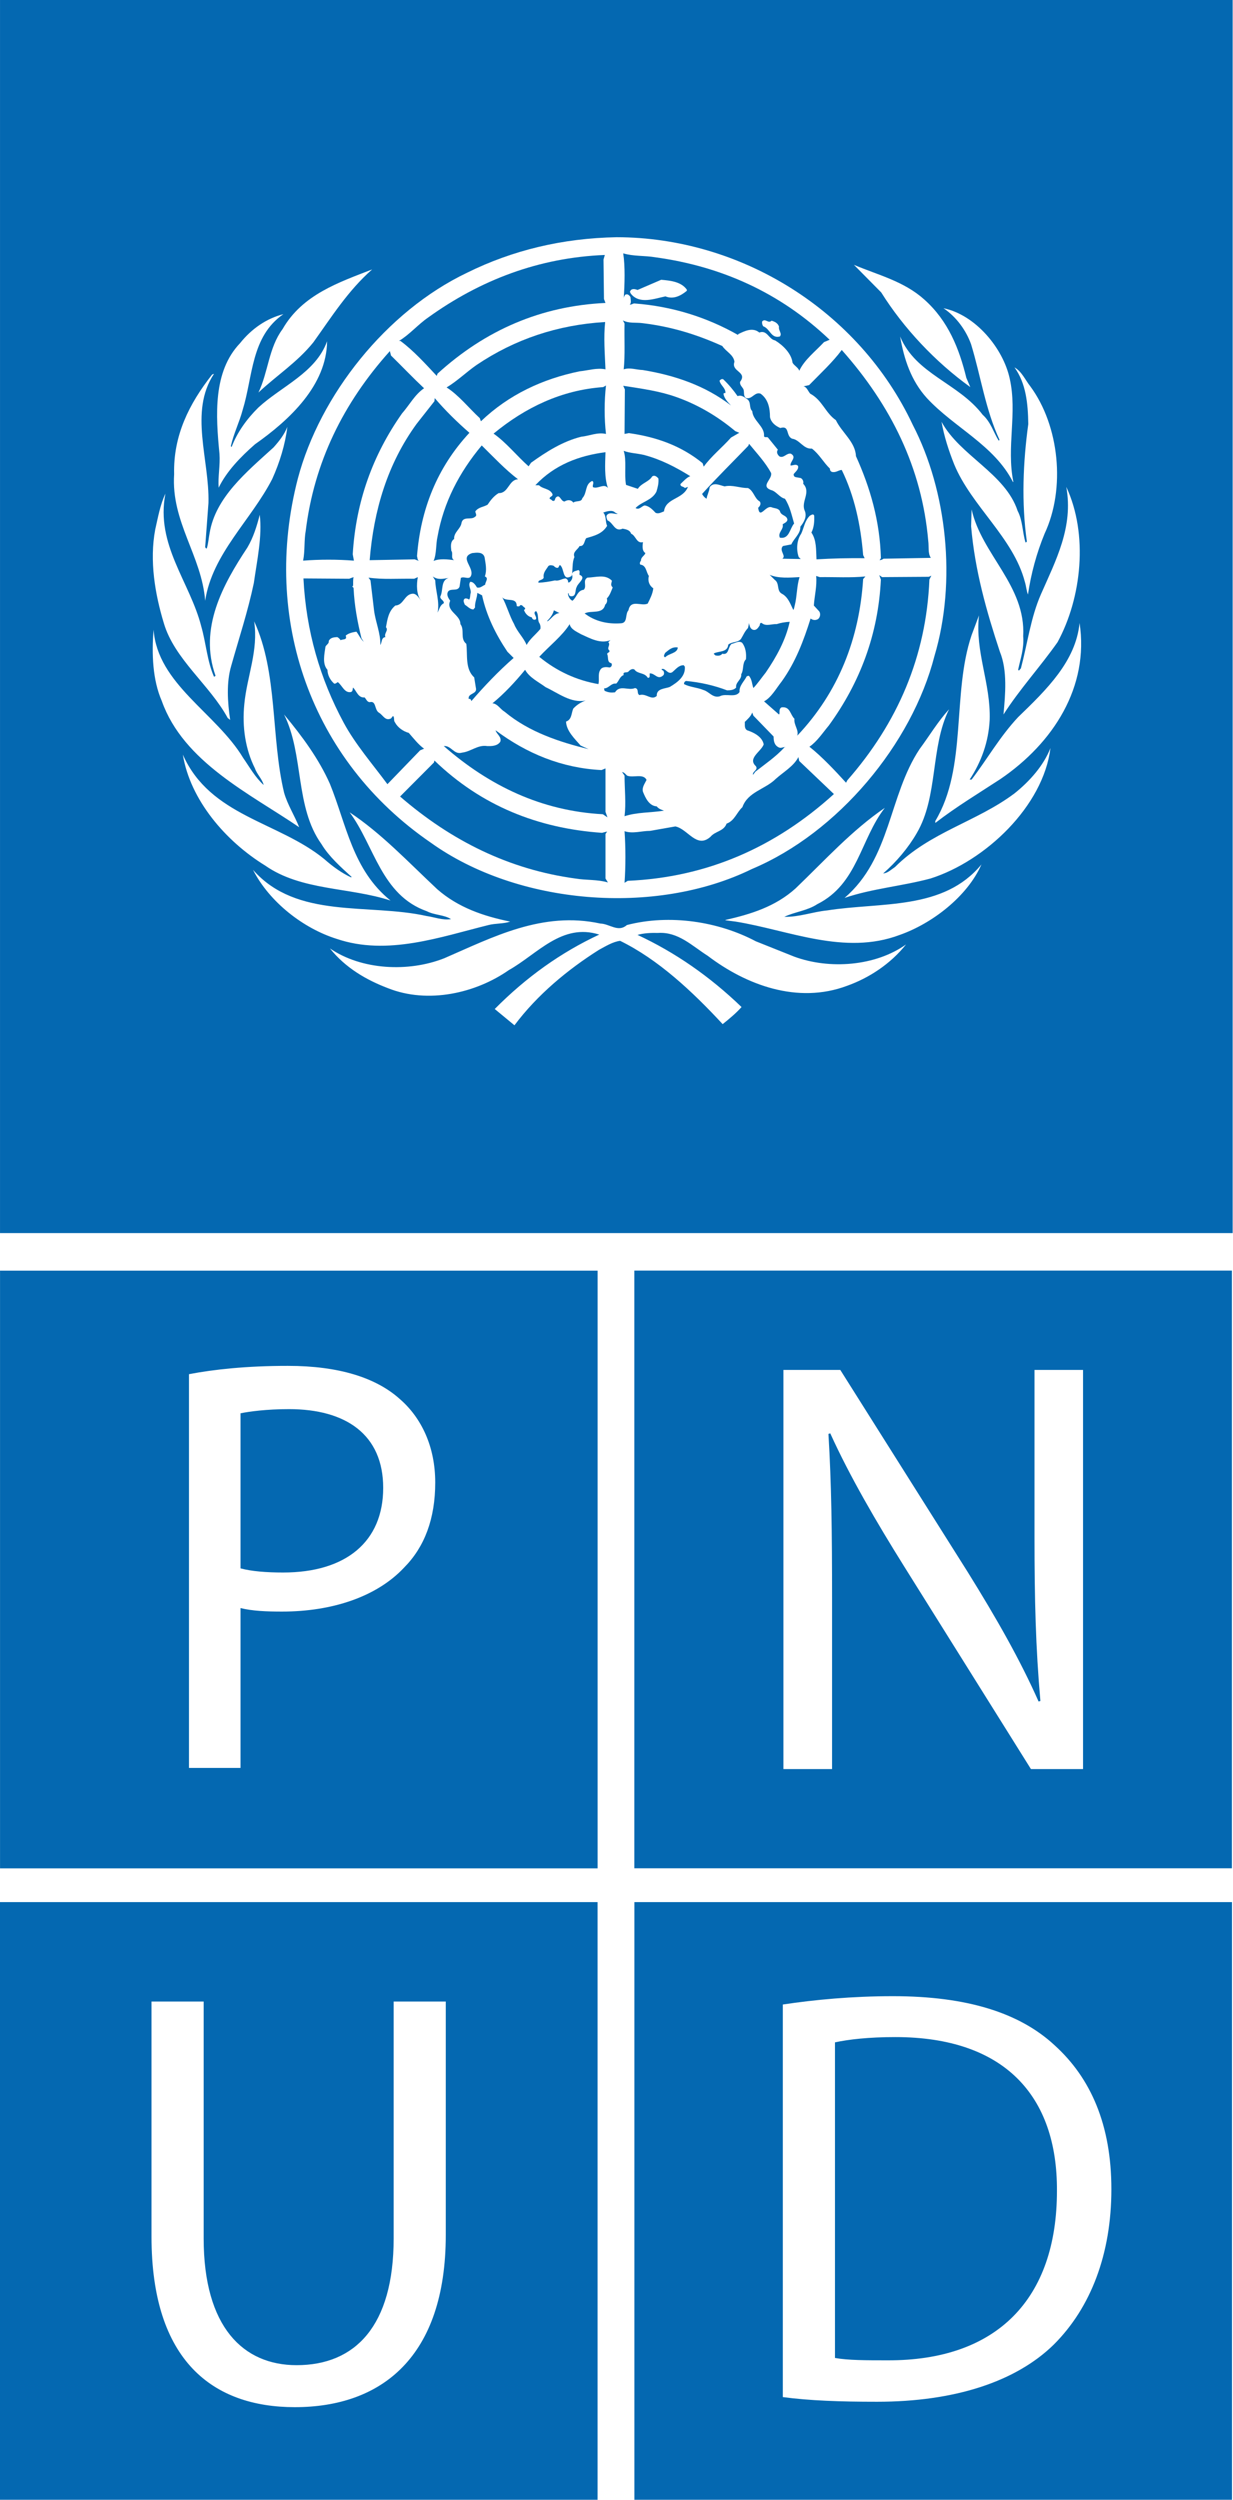 <svg width="74" height="150" viewBox="0 0 74 150" fill="none" xmlns="http://www.w3.org/2000/svg">
<path d="M44.957 26.631L44.91 26.75C44.002 27.695 43.005 28.672 42.137 29.639C42.196 29.757 42.296 29.866 42.405 29.926C42.444 29.688 42.57 29.481 42.591 29.235C42.827 28.909 43.184 29.117 43.49 29.186C43.962 29.077 44.406 29.294 44.889 29.284C45.246 29.461 45.274 29.915 45.6 30.093C45.688 30.221 45.621 30.369 45.501 30.468C45.6 31.207 45.955 30.27 46.332 30.448C46.487 30.507 46.685 30.487 46.803 30.655C46.862 30.961 47.237 30.902 47.258 31.197C47.228 31.345 47.07 31.384 46.97 31.464C47.059 31.76 46.664 31.946 46.803 32.262C47.375 32.371 47.395 31.71 47.66 31.414C47.512 30.902 47.405 30.379 47.109 29.926C46.783 29.856 46.586 29.471 46.261 29.402C45.63 29.155 46.359 28.761 46.28 28.386C45.946 27.755 45.413 27.192 44.957 26.631Z" fill="#0468B1"/>
<path d="M48.649 37.115C48.233 38.435 47.749 39.727 46.921 40.882C46.595 41.295 46.28 41.868 45.855 42.085L46.752 42.874C46.803 42.825 46.775 42.746 46.783 42.677C46.783 42.559 46.842 42.42 46.99 42.44C47.424 42.43 47.434 42.894 47.679 43.13C47.631 43.505 47.957 43.801 47.848 44.146C50.333 41.523 51.576 38.308 51.803 34.747L51.939 34.589C51.054 34.679 50.117 34.619 49.199 34.63L48.983 34.56C49.042 35.162 48.882 35.744 48.844 36.336L49.17 36.69C49.259 36.829 49.229 37.035 49.101 37.144C48.963 37.233 48.785 37.223 48.649 37.115Z" fill="#0468B1"/>
<path d="M45.195 46.494L45.333 46.306C45.926 45.843 46.566 45.409 47.089 44.837H47.158C47.04 44.797 46.892 44.916 46.753 44.855C46.477 44.728 46.429 44.482 46.429 44.195L45.215 42.943L45.147 42.755C45.057 42.993 44.881 43.139 44.701 43.318C44.714 43.475 44.654 43.712 44.841 43.821C45.234 43.949 45.748 44.206 45.835 44.668C45.678 45.102 44.849 45.497 45.362 45.972C45.53 46.207 45.127 46.296 45.195 46.494Z" fill="#0468B1"/>
<path d="M38.114 41.286C38.37 41.336 38.192 41.612 38.378 41.71C38.784 41.582 39.092 42.055 39.416 41.76C39.396 41.296 39.92 41.336 40.203 41.217C40.647 40.951 41.152 40.596 41.101 40.004L41.033 39.916C40.727 39.916 40.57 40.152 40.343 40.339C40.067 40.498 39.928 40.044 39.702 40.152C39.712 40.201 39.761 40.221 39.802 40.241C39.86 40.309 39.88 40.459 39.802 40.527C39.465 40.833 39.308 40.379 38.992 40.409V40.527C39.002 40.596 38.973 40.705 38.873 40.665C38.676 40.339 38.271 40.459 38.074 40.172C37.946 40.103 37.828 40.192 37.738 40.27C37.672 40.418 37.356 40.251 37.432 40.507C37.187 40.596 37.158 40.862 36.98 41.021C36.675 40.971 36.537 41.316 36.249 41.306C36.279 41.366 36.249 41.464 36.339 41.474C36.516 41.553 36.693 41.572 36.911 41.543C37.207 41.069 37.701 41.464 38.114 41.286Z" fill="#0468B1"/>
<path d="M36.339 50.044L36.438 49.895L36.132 49.974C32.286 49.709 28.882 48.348 26.072 45.634L26.043 45.754L24.011 47.795C27.088 50.457 30.56 52.175 34.524 52.715C35.156 52.824 35.875 52.765 36.486 52.953L36.339 52.715V50.044Z" fill="#0468B1"/>
<path d="M38.143 30.487C38.37 30.615 38.497 30.379 38.685 30.329C38.963 30.359 39.178 30.596 39.348 30.773C39.523 30.852 39.691 30.743 39.85 30.685C39.959 29.866 40.985 29.984 41.289 29.215L41.101 29.284C41.023 29.175 40.826 29.225 40.837 29.047C41.003 28.89 41.22 28.643 41.427 28.573C40.54 28.021 39.623 27.548 38.617 27.292C38.222 27.202 37.808 27.192 37.431 27.054C37.621 27.617 37.453 28.446 37.572 29.096L38.281 29.333C38.49 28.988 38.942 28.919 39.138 28.593C39.27 28.485 39.416 28.593 39.515 28.712C39.544 28.979 39.475 29.244 39.397 29.501C39.13 30.034 38.497 30.102 38.143 30.487Z" fill="#0468B1"/>
<path d="M44.485 40.458C44.525 40.784 44.13 40.931 44.18 41.257C44.051 41.404 43.835 41.425 43.638 41.425C42.859 41.128 42.038 40.941 41.171 40.861C41.093 40.891 41.043 40.961 41.054 41.05C41.409 41.237 41.842 41.246 42.217 41.404C42.551 41.493 42.779 41.907 43.204 41.78C43.558 41.582 44.15 41.897 44.386 41.523C44.347 41.158 44.661 40.891 44.82 40.577L44.939 40.547C45.137 40.755 45.127 41.06 45.215 41.286C45.491 40.991 45.709 40.665 45.955 40.359C46.605 39.411 47.158 38.397 47.395 37.311C47.129 37.322 46.861 37.371 46.616 37.449C46.331 37.43 45.984 37.597 45.739 37.401C45.648 37.322 45.59 37.44 45.6 37.519C45.501 37.666 45.403 37.854 45.176 37.785C44.996 37.706 44.996 37.519 44.939 37.381C44.949 37.49 44.91 37.588 44.889 37.687C44.682 37.903 44.614 38.111 44.465 38.348C44.258 38.574 43.923 38.495 43.707 38.682C43.667 39.156 43.144 39.057 42.849 39.206C42.827 39.265 42.897 39.274 42.926 39.323C43.064 39.362 43.252 39.362 43.35 39.226C43.765 39.334 43.678 38.811 43.913 38.634C44.12 38.603 44.318 38.426 44.535 38.565C44.751 38.831 44.801 39.215 44.769 39.56C44.535 39.797 44.654 40.183 44.485 40.458Z" fill="#0468B1"/>
<path d="M39.92 39.442C40.156 39.196 40.657 39.206 40.678 38.851C40.333 38.801 40.156 38.988 39.92 39.176C39.889 39.254 39.78 39.392 39.92 39.442Z" fill="#0468B1"/>
<path d="M37.483 48.978C38.211 48.733 39.059 48.771 39.85 48.644C39.691 48.583 39.534 48.544 39.416 48.387C38.952 48.357 38.735 47.874 38.587 47.508C38.519 47.243 38.694 47.027 38.804 46.799C38.608 46.394 37.996 46.69 37.639 46.543C37.541 46.464 37.473 46.345 37.334 46.326L37.483 46.543C37.483 47.352 37.581 48.18 37.483 48.978Z" fill="#0468B1"/>
<path d="M47.917 45.428C47.641 45.972 47.03 46.316 46.566 46.73C45.926 47.371 44.881 47.508 44.555 48.436C44.21 48.752 44.092 49.245 43.608 49.422C43.43 49.895 42.926 49.866 42.64 50.212C41.812 50.95 41.28 49.738 40.531 49.59L39.02 49.856C38.497 49.856 37.977 50.044 37.483 49.876C37.552 50.882 37.552 51.966 37.483 52.973L37.672 52.854C42.425 52.648 46.526 50.843 50.048 47.647L47.967 45.664L47.917 45.428Z" fill="#0468B1"/>
<path d="M46.192 34.491L46.498 34.796C46.803 35.004 46.595 35.448 46.921 35.625C47.305 35.823 47.443 36.266 47.611 36.601C47.672 36.513 47.672 36.405 47.701 36.316C47.838 35.773 47.817 35.162 47.986 34.63C47.394 34.66 46.714 34.719 46.192 34.491Z" fill="#0468B1"/>
<path d="M40.579 23.821C39.583 23.465 38.491 23.317 37.403 23.149L37.502 23.367L37.483 26.039L37.738 25.989C39.377 26.217 40.874 26.74 42.168 27.795L42.236 28.002C42.681 27.38 43.35 26.847 43.873 26.256L44.368 25.97L44.13 25.871C43.045 24.964 41.862 24.273 40.579 23.821Z" fill="#0468B1"/>
<path d="M35.915 41.05C35.984 40.784 35.875 40.448 36.014 40.221C36.112 40.004 36.379 40.014 36.575 40.053C36.693 40.044 36.764 39.895 36.693 39.797C36.408 39.738 36.537 39.423 36.438 39.245C36.447 39.146 36.615 39.165 36.575 39.037C36.379 38.88 36.675 38.702 36.506 38.534C36.553 38.501 36.591 38.445 36.639 38.409C36.042 38.66 35.406 38.297 34.879 38.061C34.623 37.913 34.249 37.765 34.189 37.45C33.764 38.141 32.956 38.771 32.364 39.413C33.42 40.279 34.603 40.823 35.915 41.05Z" fill="#0468B1"/>
<path d="M22.236 34.827L22.451 36.641C22.542 37.342 22.848 38.012 22.826 38.702C22.936 38.554 22.867 38.259 23.133 38.229C23.024 38.012 23.34 37.825 23.163 37.638C23.251 37.164 23.311 36.681 23.725 36.336C24.228 36.316 24.268 35.655 24.77 35.625C25.027 35.615 25.184 35.961 25.293 36.078C24.977 35.695 24.997 35.064 25.076 34.63L24.859 34.728C23.943 34.708 22.985 34.787 22.117 34.66L22.236 34.827Z" fill="#0468B1"/>
<path d="M33.577 36.789L33.242 36.621C33.184 36.868 33.015 37.085 32.837 37.263L32.867 37.283C33.104 37.115 33.272 36.808 33.577 36.789Z" fill="#0468B1"/>
<path d="M25.451 44.925C25.116 44.688 24.819 44.303 24.533 43.977C24.209 43.89 23.872 43.663 23.705 43.347C23.607 43.239 23.696 43.042 23.586 42.962L23.467 43.11C23.124 43.279 22.995 42.923 22.759 42.775C22.452 42.607 22.601 42.025 22.186 42.134C22.029 42.124 21.979 41.947 21.881 41.848C21.496 41.888 21.399 41.463 21.191 41.257C21.151 41.345 21.191 41.463 21.072 41.523C20.678 41.612 20.54 41.128 20.274 40.931C20.204 40.961 20.156 41.039 20.055 41.02C19.82 40.812 19.662 40.517 19.652 40.192C19.327 39.826 19.474 39.244 19.534 38.801C19.593 38.682 19.76 38.614 19.731 38.465C19.82 38.259 20.037 38.239 20.243 38.229C20.322 38.268 20.401 38.348 20.442 38.416C20.569 38.337 20.856 38.426 20.747 38.141C20.915 37.992 21.162 37.942 21.388 37.903C21.546 38.101 21.625 38.328 21.832 38.514L21.694 38.298C21.456 37.331 21.27 36.345 21.221 35.3C21.23 35.24 21.092 35.211 21.171 35.152L21.191 35.182C21.201 34.965 21.181 34.777 21.221 34.629L20.954 34.728L18.212 34.708C18.37 37.864 19.208 40.733 20.628 43.368C21.329 44.668 22.354 45.843 23.251 47.056L25.214 45.024L25.451 44.925Z" fill="#0468B1"/>
<path d="M36.103 46.208C33.706 46.089 31.605 45.211 29.742 43.821C29.801 44.057 30.116 44.206 30.028 44.502C29.86 44.768 29.515 44.777 29.237 44.768C28.676 44.678 28.262 45.102 27.729 45.162C27.246 45.31 27.079 44.719 26.635 44.768C29.376 47.164 32.513 48.663 36.181 48.859L36.458 49.048L36.339 48.713V46.108L36.103 46.208Z" fill="#0468B1"/>
<path d="M28.608 21.896C27.995 22.321 27.433 22.873 26.803 23.248C27.532 23.711 28.133 24.48 28.794 25.091L28.863 25.28C30.54 23.672 32.581 22.734 34.782 22.282C35.303 22.231 35.826 22.055 36.339 22.163C36.3 21.226 36.22 20.25 36.319 19.323C33.459 19.491 30.895 20.359 28.608 21.896Z" fill="#0468B1"/>
<path d="M31.349 36.336C31.25 36.286 31.239 36.297 31.161 36.385C31.112 36.385 31.052 36.395 31.014 36.365C31.014 35.803 30.383 36.138 30.145 35.842C30.423 36.355 30.569 36.937 30.855 37.449C31.033 37.903 31.426 38.259 31.605 38.702C31.793 38.348 32.167 38.061 32.435 37.735C32.452 37.588 32.425 37.459 32.346 37.351C32.255 37.144 32.334 36.849 32.176 36.67C31.921 36.759 32.266 37.016 32.157 37.164C32.048 37.233 31.931 37.144 31.921 37.045C31.693 37.006 31.515 36.808 31.447 36.601C31.634 36.483 31.398 36.433 31.349 36.336Z" fill="#0468B1"/>
<path d="M26.26 32.193C26.151 32.666 26.21 33.218 26.022 33.662C26.367 33.505 26.871 33.564 27.256 33.613C27.029 33.495 27.217 33.209 27.087 33.051C27.059 32.804 27.018 32.498 27.256 32.341C27.226 31.936 27.659 31.729 27.701 31.364C27.808 30.95 28.281 31.226 28.509 31.009C28.656 30.93 28.528 30.793 28.528 30.684C28.725 30.418 29.031 30.428 29.267 30.279C29.435 30.023 29.652 29.747 29.928 29.589C30.521 29.61 30.53 28.78 31.091 28.761C30.323 28.179 29.594 27.4 28.912 26.729C27.552 28.356 26.625 30.152 26.26 32.193Z" fill="#0468B1"/>
<path d="M26.072 24.076L25.008 25.428C23.262 27.825 22.432 30.596 22.186 33.614L24.889 33.564L25.146 33.662C25.037 33.594 25.066 33.475 25.027 33.377C25.244 30.566 26.23 28.061 28.173 25.97C27.424 25.319 26.724 24.63 26.091 23.889L26.072 24.076Z" fill="#0468B1"/>
<path d="M26.635 36.198C26.664 36.019 26.398 35.971 26.427 35.793C26.615 35.428 26.437 34.836 26.921 34.678C26.576 34.738 26.269 34.807 25.973 34.589L26.122 34.827C26.14 35.477 26.398 36.099 26.261 36.759C26.367 36.572 26.398 36.316 26.635 36.198Z" fill="#0468B1"/>
<path d="M27.659 34.678L27.581 35.201C27.462 35.507 27.079 35.28 26.9 35.487C26.772 35.684 26.91 35.892 27.019 36.049C26.742 36.681 27.64 36.878 27.631 37.449C27.907 37.804 27.591 38.318 27.986 38.633C28.073 39.274 27.898 40.142 28.459 40.645L28.558 41.257C28.676 41.68 28.055 41.572 28.133 41.947C28.252 41.888 28.281 42.045 28.292 42.084V42.066C29.051 41.188 29.928 40.261 30.827 39.481L30.452 39.106C29.75 38.061 29.198 36.947 28.933 35.724L28.646 35.575C28.636 35.892 28.487 36.139 28.509 36.453L28.409 36.572C28.202 36.562 28.073 36.395 27.898 36.286C27.858 36.178 27.748 35.999 27.917 35.911C28.016 35.902 28.085 35.93 28.153 35.98C28.241 35.871 28.202 35.714 28.252 35.575C28.281 35.34 28.073 35.122 28.221 34.915C28.409 34.895 28.548 35.122 28.626 35.251C28.814 35.309 28.962 35.152 29.12 35.083C29.12 34.915 29.356 34.689 29.099 34.589C29.237 34.205 29.14 33.801 29.08 33.426C28.972 33.1 28.607 33.159 28.341 33.188C27.542 33.446 28.468 34.047 28.271 34.541C28.163 34.826 27.867 34.559 27.659 34.678Z" fill="#0468B1"/>
<path d="M34.406 42.519C34.624 42.285 34.874 42.135 35.145 42.036C34.271 42.213 33.495 41.583 32.749 41.236C32.324 40.92 31.773 40.665 31.515 40.191C30.935 40.901 30.244 41.642 29.554 42.203C29.859 42.222 30.028 42.559 30.282 42.706C31.762 43.939 33.607 44.531 35.323 44.955L34.848 44.738C34.495 44.333 33.991 43.86 33.972 43.298C34.327 43.179 34.286 42.785 34.406 42.519Z" fill="#0468B1"/>
<path d="M48.224 23.179C48.431 23.228 48.491 23.475 48.628 23.623C49.348 24.008 49.536 24.777 50.166 25.211C50.519 25.951 51.34 26.522 51.37 27.37C52.227 29.264 52.809 31.267 52.868 33.495L52.789 33.613C52.878 33.613 52.959 33.574 53.025 33.525L55.865 33.475C55.678 33.199 55.758 32.795 55.71 32.459C55.334 28.071 53.46 24.313 50.519 21C49.979 21.729 49.239 22.41 48.559 23.11L48.224 23.179Z" fill="#0468B1"/>
<path d="M21.241 33.643L21.17 33.259C21.359 30.113 22.364 27.311 24.13 24.806C24.573 24.304 24.897 23.672 25.451 23.298C24.809 22.696 24.14 21.995 23.467 21.334L23.399 21.068C20.588 24.195 18.852 27.765 18.351 31.838C18.242 32.43 18.311 33.042 18.192 33.643C19.178 33.564 20.254 33.564 21.241 33.643Z" fill="#0468B1"/>
<path d="M26.211 22.557L26.261 22.42C29.14 19.797 32.492 18.356 36.339 18.179L36.248 17.942L36.22 15.575L36.3 15.299C32.334 15.457 28.814 16.808 25.689 19.057C25.087 19.471 24.553 20.102 23.943 20.457H24.031C24.809 21.029 25.55 21.848 26.211 22.557Z" fill="#0468B1"/>
<path d="M36.339 27.134C34.752 27.341 33.291 27.883 32.129 29.116H32.346C32.581 29.353 32.966 29.303 33.144 29.62C33.233 29.797 32.975 29.777 32.986 29.925C33.035 29.964 33.104 29.974 33.144 30.043C33.33 30.113 33.291 29.935 33.36 29.856C33.607 29.61 33.647 30.093 33.883 30.093C34.051 29.984 34.286 29.974 34.406 30.161C34.563 30.023 34.898 30.152 34.948 29.896C35.255 29.57 35.087 29.067 35.541 28.859C35.698 28.948 35.53 29.096 35.59 29.234C35.895 29.363 36.241 28.979 36.486 29.284C36.262 28.643 36.319 27.845 36.339 27.134Z" fill="#0468B1"/>
<path d="M60.039 46.749C58.726 47.608 57.394 48.407 56.133 49.382V49.265C58.066 46.05 57.118 41.642 58.312 38.111L58.755 36.927C58.509 39.126 59.467 40.991 59.397 43.2C59.327 44.531 58.895 45.714 58.194 46.779H58.312C59.259 45.538 59.998 44.215 61.104 43.032C62.819 41.375 64.566 39.679 64.792 37.381C65.372 41.217 63.222 44.58 60.039 46.749ZM55.845 52.715C54.15 53.171 52.337 53.318 50.688 53.88C53.479 51.483 53.322 47.776 55.186 44.955C55.779 44.157 56.27 43.319 56.96 42.559C55.828 44.837 56.319 47.786 55.019 49.994C54.515 50.872 53.795 51.721 53.006 52.41C53.264 52.401 53.491 52.175 53.715 52.026C55.836 49.914 58.597 49.323 60.886 47.608C61.804 46.878 62.642 45.922 63.045 44.886C62.611 48.387 59.13 51.672 55.845 52.715ZM54.002 56.099C50.678 57.352 47.336 55.813 44.15 55.301L43.538 55.221V55.202C45.057 54.857 46.537 54.403 47.749 53.308C49.536 51.592 51.123 49.827 53.105 48.475C51.635 50.36 51.479 53.042 49.051 54.254C48.451 54.648 47.689 54.718 47.07 55.014C47.957 55.035 48.764 54.718 49.642 54.63C52.897 54.118 56.625 54.641 58.904 51.869C58.056 53.8 55.935 55.419 54.002 56.099ZM50.828 59.157C47.868 60.261 44.782 59.107 42.473 57.352C41.536 56.76 40.707 55.903 39.495 55.981C39.059 55.971 38.636 55.991 38.261 56.099C40.51 57.145 42.591 58.584 44.505 60.428C44.18 60.794 43.765 61.139 43.371 61.454C41.536 59.473 39.495 57.569 37.216 56.454C36.772 56.513 36.348 56.78 35.944 56.997C34.089 58.17 32.255 59.679 30.876 61.523L29.692 60.546C31.586 58.633 33.676 57.145 35.965 56.08C33.717 55.369 32.247 57.253 30.54 58.21C28.548 59.6 25.689 60.253 23.282 59.295C21.988 58.802 20.736 58.081 19.8 56.908C21.694 58.21 24.515 58.349 26.664 57.5C29.554 56.247 32.552 54.66 36.034 55.419C36.575 55.429 37.108 55.971 37.621 55.508C40.203 54.837 43.134 55.301 45.362 56.483L47.66 57.401C49.792 58.19 52.551 57.974 54.377 56.671C53.441 57.845 52.159 58.683 50.828 59.157ZM15.184 52.194C17.807 55.181 22.098 54.186 25.598 54.965C26.091 55.035 26.545 55.231 27.069 55.153C26.653 54.886 26.072 54.916 25.619 54.679C22.877 53.712 22.472 50.744 20.983 48.743C22.887 50.005 24.485 51.711 26.24 53.357C27.503 54.462 29.02 54.975 30.619 55.301C30.234 55.438 29.731 55.399 29.317 55.508C26.447 56.217 23.251 57.372 20.204 56.336C18.222 55.715 16.18 54.146 15.184 52.194ZM10.973 45.28C12.611 48.987 16.712 49.295 19.466 51.553C19.968 51.996 20.499 52.381 21.072 52.648L21.102 52.618C20.47 52.045 19.74 51.395 19.296 50.654C17.689 48.417 18.252 45.28 17.048 42.874C18.144 44.186 19.139 45.546 19.8 47.035C20.787 49.462 21.161 52.205 23.439 54.038C20.973 53.23 18.085 53.456 15.914 51.937C13.538 50.477 11.417 48.003 10.973 45.28ZM9.218 37.785C9.455 41.05 12.966 42.775 14.593 45.478C14.978 46.03 15.312 46.641 15.825 47.105C15.746 46.759 15.422 46.464 15.302 46.108C14.731 44.975 14.524 43.623 14.663 42.253C14.82 40.586 15.52 39.037 15.253 37.283C16.684 40.369 16.25 44.215 17.048 47.558C17.255 48.288 17.68 48.939 17.956 49.639C15.018 47.637 11.013 45.734 9.711 42.066C9.159 40.802 9.098 39.236 9.218 37.785ZM9.317 31.769C9.484 31.04 9.612 30.29 9.928 29.619C9.327 32.696 11.399 34.916 12.079 37.588C12.364 38.584 12.432 39.659 12.838 40.596C12.876 40.616 12.907 40.577 12.935 40.547C11.921 37.706 13.38 35.072 14.848 32.854C15.204 32.253 15.411 31.582 15.589 30.891C15.746 32.174 15.422 33.653 15.234 34.985C14.878 36.681 14.345 38.288 13.882 39.935C13.577 40.961 13.656 42.124 13.814 43.2L13.665 43.081C12.59 41.099 10.46 39.551 9.829 37.381C9.307 35.655 8.961 33.653 9.317 31.769ZM10.451 28.456C10.392 26.128 11.358 24.224 12.719 22.489C12.759 22.469 12.789 22.43 12.838 22.439C11.338 24.718 12.581 27.587 12.511 30.181L12.313 32.834C12.343 32.854 12.343 32.933 12.413 32.903C12.502 32.608 12.522 32.292 12.581 31.986C12.935 29.846 14.79 28.328 16.418 26.847C16.762 26.463 17.068 26.069 17.245 25.615C17.116 26.681 16.782 27.756 16.339 28.741C15.075 31.207 12.738 33.228 12.313 36.049C12.106 33.347 10.263 31.325 10.451 28.456ZM14.405 20.595C15.106 19.718 16.003 19.106 17.009 18.85C15.057 20.192 15.184 22.597 14.563 24.599C14.366 25.339 14.021 26.02 13.852 26.779L13.903 26.818C14.227 25.96 14.799 25.151 15.51 24.451C16.9 23.169 18.952 22.37 19.631 20.477C19.602 23.11 17.404 25.181 15.302 26.66C14.434 27.42 13.596 28.288 13.124 29.264C13.073 28.603 13.223 27.933 13.172 27.223C12.946 24.924 12.778 22.301 14.405 20.595ZM22.335 16.167C20.884 17.439 19.879 19.047 18.803 20.546C17.837 21.74 16.605 22.528 15.51 23.555C16.102 22.331 16.121 20.871 16.96 19.747C18.153 17.666 20.362 16.937 22.335 16.167ZM28.035 16.364C30.767 15.013 33.756 14.294 37.009 14.234C44.446 14.243 51.546 18.613 54.782 25.497C56.833 29.452 57.416 34.896 56.083 39.362C54.733 44.639 50.294 49.974 45.127 52.145C39.308 54.995 31.042 54.284 25.855 50.565C18.646 45.625 15.697 37.115 17.877 28.712C19.198 23.721 23.173 18.682 28.035 16.364ZM55.471 17.972C56.921 19.264 57.572 20.941 57.996 22.675L58.234 23.228C56.133 21.719 54.23 19.689 52.888 17.548L51.25 15.892C52.692 16.503 54.24 16.867 55.471 17.972ZM60.601 22.726C61.065 24.797 60.394 26.819 60.817 28.909L60.797 28.929C59.671 26.71 57.277 25.665 55.63 23.889C54.674 22.834 54.259 21.552 54.022 20.192C54.969 22.469 57.513 22.972 58.973 24.885C59.467 25.329 59.625 25.941 59.94 26.444L59.988 26.394C59.15 24.6 58.865 22.578 58.283 20.664C57.987 19.836 57.405 19.018 56.625 18.496C58.539 18.889 60.206 20.891 60.601 22.726ZM61.833 23.179C63.578 25.546 63.963 29.313 62.691 32.026C62.217 33.179 61.882 34.403 61.695 35.675C61.606 35.458 61.587 35.162 61.509 34.916C60.817 32.262 58.301 30.37 57.267 27.863C56.941 27.045 56.666 26.198 56.507 25.309C57.612 27.351 60.333 28.406 61.074 30.655C61.38 31.227 61.359 31.937 61.547 32.548C61.587 32.548 61.627 32.519 61.627 32.479C61.3 30.161 61.399 27.736 61.714 25.447C61.695 24.205 61.577 23.002 60.886 22.045C61.331 22.302 61.527 22.794 61.833 23.179ZM63.471 38.534C62.435 40.004 61.181 41.375 60.225 42.874C60.333 41.69 60.473 40.232 60.008 39.106C59.21 36.69 58.509 34.235 58.283 31.582L58.312 30.566C58.914 33.278 61.577 35.142 61.408 38.181C61.468 38.919 61.24 39.541 61.104 40.192L61.153 40.24L61.271 40.103C61.666 38.614 61.863 37.045 62.475 35.655C63.352 33.653 64.436 31.631 63.994 29.215C65.324 32.065 64.92 35.871 63.471 38.534ZM0.001 73.992H73.979V0H0.001V73.992Z" fill="#0468B1"/>
<path d="M52.938 34.63L52.769 34.51L52.867 34.777C52.71 38.061 51.615 40.961 49.742 43.535C49.377 43.969 49.033 44.502 48.578 44.808C49.327 45.399 50.158 46.286 50.777 46.968L50.856 46.819C53.873 43.377 55.59 39.393 55.779 34.777L55.896 34.541L55.748 34.61L52.938 34.63Z" fill="#0468B1"/>
<path d="M36.202 23.228C33.697 23.405 31.526 24.451 29.622 26.019C30.373 26.542 31.042 27.38 31.724 27.982C31.773 27.913 31.822 27.843 31.873 27.765C32.809 27.094 33.775 26.484 34.879 26.207C35.372 26.158 35.855 25.921 36.369 26.039C36.262 25.112 36.262 24.086 36.369 23.13L36.202 23.228Z" fill="#0468B1"/>
<path d="M37.837 17.45C37.917 17.291 38.144 17.35 38.261 17.4L39.682 16.788C40.254 16.838 40.886 16.907 41.221 17.38V17.45C40.867 17.744 40.413 17.982 39.939 17.784C39.288 17.913 38.378 18.288 37.857 17.617C37.837 17.568 37.777 17.499 37.837 17.45ZM46.309 19.244C46.506 19.303 46.685 19.392 46.753 19.599C46.703 19.825 46.96 20.013 46.803 20.192C46.272 20.329 46.222 19.727 45.807 19.579C45.748 19.5 45.728 19.402 45.739 19.294C45.926 19.067 46.103 19.442 46.309 19.244ZM37.432 17.923C37.432 17.834 37.473 17.755 37.523 17.686C37.661 17.607 37.777 17.726 37.837 17.824C37.847 17.961 37.907 18.199 37.79 18.277C37.907 18.297 37.966 18.209 38.074 18.209C40.333 18.377 42.425 19.037 44.299 20.102V20.053C44.682 19.865 45.176 19.619 45.57 19.955C46.044 19.777 46.132 20.359 46.517 20.427C46.982 20.704 47.504 21.217 47.563 21.759C47.651 21.938 47.927 22.064 47.967 22.252C48.283 21.582 48.913 21.108 49.456 20.527L49.792 20.388C46.814 17.548 43.274 15.98 39.328 15.438C38.694 15.329 38.006 15.388 37.403 15.201C37.523 15.98 37.493 17.045 37.432 17.923Z" fill="#0468B1"/>
<path d="M37.432 22.163C37.808 22.035 38.192 22.193 38.569 22.203C40.501 22.518 42.325 23.14 43.873 24.332C43.688 24.136 43.46 23.909 43.419 23.623C43.451 23.584 43.49 23.574 43.538 23.584C43.558 23.277 43.233 23.12 43.184 22.843C43.233 22.785 43.303 22.725 43.4 22.754C43.735 23.071 44.021 23.416 44.268 23.771C44.485 23.682 44.662 23.821 44.821 23.938C45.107 24.106 44.929 24.471 45.147 24.669C45.187 25.25 45.895 25.576 45.855 26.158C45.866 26.295 46.033 26.187 46.093 26.256L46.685 26.986C46.577 27.124 46.664 27.292 46.783 27.39C47.049 27.509 47.199 27.174 47.464 27.223C47.849 27.44 47.405 27.695 47.444 27.932C47.591 27.942 47.779 27.814 47.896 27.963C47.946 28.179 47.721 28.317 47.631 28.455C47.631 28.672 47.808 28.623 47.967 28.672C48.144 28.663 48.252 28.88 48.203 29.027C48.697 29.54 48.057 30.093 48.293 30.635C48.451 30.99 48.252 31.334 48.036 31.602C48.045 32.035 47.651 32.301 47.493 32.666L46.991 32.764C46.725 33.031 47.216 33.357 46.951 33.525L48.057 33.544L47.937 33.426C47.779 32.991 47.818 32.41 48.085 32.026C48.252 31.67 48.293 31.246 48.609 30.941C48.677 30.921 48.805 30.793 48.865 30.941C48.882 31.275 48.854 31.66 48.697 31.956C49.012 32.41 48.973 33.002 49.003 33.564C49.979 33.505 50.936 33.485 51.892 33.495L51.803 33.308C51.654 31.483 51.28 29.757 50.519 28.199C50.315 28.209 50.166 28.376 49.929 28.317C49.85 28.287 49.801 28.209 49.81 28.12C49.416 27.746 49.17 27.252 48.725 26.917C48.224 26.966 47.996 26.384 47.542 26.325C47.139 26.158 47.415 25.507 46.832 25.683C46.547 25.566 46.272 25.349 46.212 25.024C46.212 24.51 46.113 23.957 45.649 23.623C45.294 23.494 45.147 23.968 44.792 23.889C44.594 23.791 44.682 23.534 44.622 23.366C44.555 23.218 44.386 23.11 44.417 22.913C44.881 22.302 43.856 22.311 44.08 21.71C44.021 21.275 43.578 21.108 43.35 20.763C41.823 20.072 40.294 19.599 38.569 19.392C38.144 19.334 37.749 19.421 37.383 19.224L37.483 19.412C37.462 20.329 37.523 21.305 37.432 22.163Z" fill="#0468B1"/>
<path d="M36.438 31.553C36.142 32.045 35.647 32.154 35.185 32.292C35.056 32.451 35.087 32.795 34.782 32.765C34.682 32.982 34.346 33.111 34.476 33.426C34.317 33.762 34.396 34.196 34.307 34.56C33.725 34.925 33.894 34.077 33.597 33.9L33.499 34.067C33.382 34.096 33.302 34.027 33.224 33.949C33.134 33.919 32.986 33.89 32.908 33.969C32.778 34.185 32.581 34.363 32.631 34.66C32.571 34.837 32.275 34.777 32.315 34.965C32.639 34.955 32.996 34.896 33.31 34.827C33.539 34.886 33.725 34.719 33.952 34.708C34.031 34.748 34.12 34.827 34.089 34.945H34.169C34.327 34.827 34.396 34.649 34.327 34.471C34.346 34.265 34.573 34.265 34.712 34.205C34.84 34.265 34.761 34.392 34.782 34.491C35.224 34.66 34.673 34.985 34.613 35.221C34.494 35.408 34.613 35.833 34.239 35.774C34.169 35.754 34.12 35.685 34.14 35.605H34.089C34.08 35.763 34.2 35.98 34.357 36.049C34.633 35.823 34.642 35.438 35.036 35.388C35.243 35.172 34.948 34.837 35.255 34.66C35.769 34.649 36.319 34.432 36.725 34.846C36.693 35.024 36.625 35.103 36.772 35.251C36.675 35.477 36.606 35.724 36.419 35.911C36.467 36.039 36.427 36.198 36.319 36.286C36.181 36.888 35.49 36.601 35.087 36.809C35.707 37.283 36.458 37.46 37.265 37.401C37.691 37.381 37.502 36.858 37.718 36.622C37.856 35.93 38.49 36.405 38.873 36.218C39.02 35.921 39.17 35.636 39.209 35.3C38.964 35.143 38.863 34.846 38.943 34.56C38.775 34.333 38.795 33.919 38.43 33.88C38.37 33.801 38.419 33.702 38.469 33.643C38.46 33.426 38.676 33.358 38.735 33.189C38.509 33.042 38.568 32.715 38.587 32.53C38.203 32.637 38.161 32.135 37.877 32.026C37.808 31.799 37.562 31.76 37.366 31.721C36.891 31.947 36.811 31.364 36.458 31.227C36.419 31.118 36.339 30.961 36.458 30.872C36.634 30.724 36.871 30.852 37.078 30.843L36.911 30.754C36.752 30.576 36.408 30.685 36.202 30.754C36.398 30.951 36.319 31.305 36.438 31.553Z" fill="#0468B1"/>
<path d="M17.346 84.555C15.998 84.555 14.967 84.697 14.435 84.805V94.11C15.107 94.29 15.998 94.359 16.992 94.359C20.759 94.359 22.998 92.513 22.998 89.281C22.998 86.079 20.759 84.555 17.346 84.555Z" fill="#0468B1"/>
<path d="M24.239 94.077C22.607 95.811 19.942 96.703 16.925 96.703C15.998 96.703 15.148 96.669 14.435 96.492V106.084H11.342V82.458C12.837 82.173 14.79 81.959 17.275 81.959C20.336 81.959 22.571 82.669 23.993 83.947C25.306 85.084 26.121 86.823 26.121 88.959C26.121 91.124 25.485 92.828 24.239 94.077ZM0.002 112.11H35.866V76.245H0.002V112.11Z" fill="#0468B1"/>
<path d="M53.734 122.235C52.137 122.235 50.928 122.375 50.112 122.552V141.49C50.888 141.632 52.025 141.632 53.237 141.632C59.843 141.667 63.434 137.937 63.434 131.47C63.47 125.752 60.27 122.235 53.734 122.235Z" fill="#0468B1"/>
<path d="M63.258 140.673C60.981 142.915 57.286 144.118 52.633 144.118C50.395 144.118 48.581 144.05 46.982 143.838V120.281C48.903 119.992 51.14 119.781 53.591 119.781C58.033 119.781 61.193 120.777 63.296 122.729C65.457 124.687 66.701 127.492 66.701 131.365C66.701 135.271 65.457 138.472 63.258 140.673ZM38.074 150H73.939V114.135H38.074V150Z" fill="#0468B1"/>
<path d="M26.754 134.106C26.754 141.454 22.879 144.442 17.694 144.442C12.789 144.442 9.093 141.674 9.093 134.21V120.102H12.223V134.314C12.223 139.643 14.602 141.923 17.801 141.923C21.317 141.923 23.626 139.577 23.626 134.314V120.102H26.754V134.106ZM0 149.999H35.864V114.135H0V149.999Z" fill="#0468B1"/>
<path d="M47.018 82.204H50.432L58.072 94.32C59.816 97.124 61.23 99.612 62.332 102.1L62.441 102.067C62.157 98.869 62.087 95.955 62.087 92.26V82.204H65V106.153H61.873L54.27 94.003C52.602 91.335 51.004 88.598 49.829 86.008L49.72 86.043C49.902 89.065 49.937 91.936 49.937 95.918V106.153H47.018V82.204ZM38.071 112.107H73.934V76.242H38.071V112.107Z" fill="#0468B1"/>
</svg>

